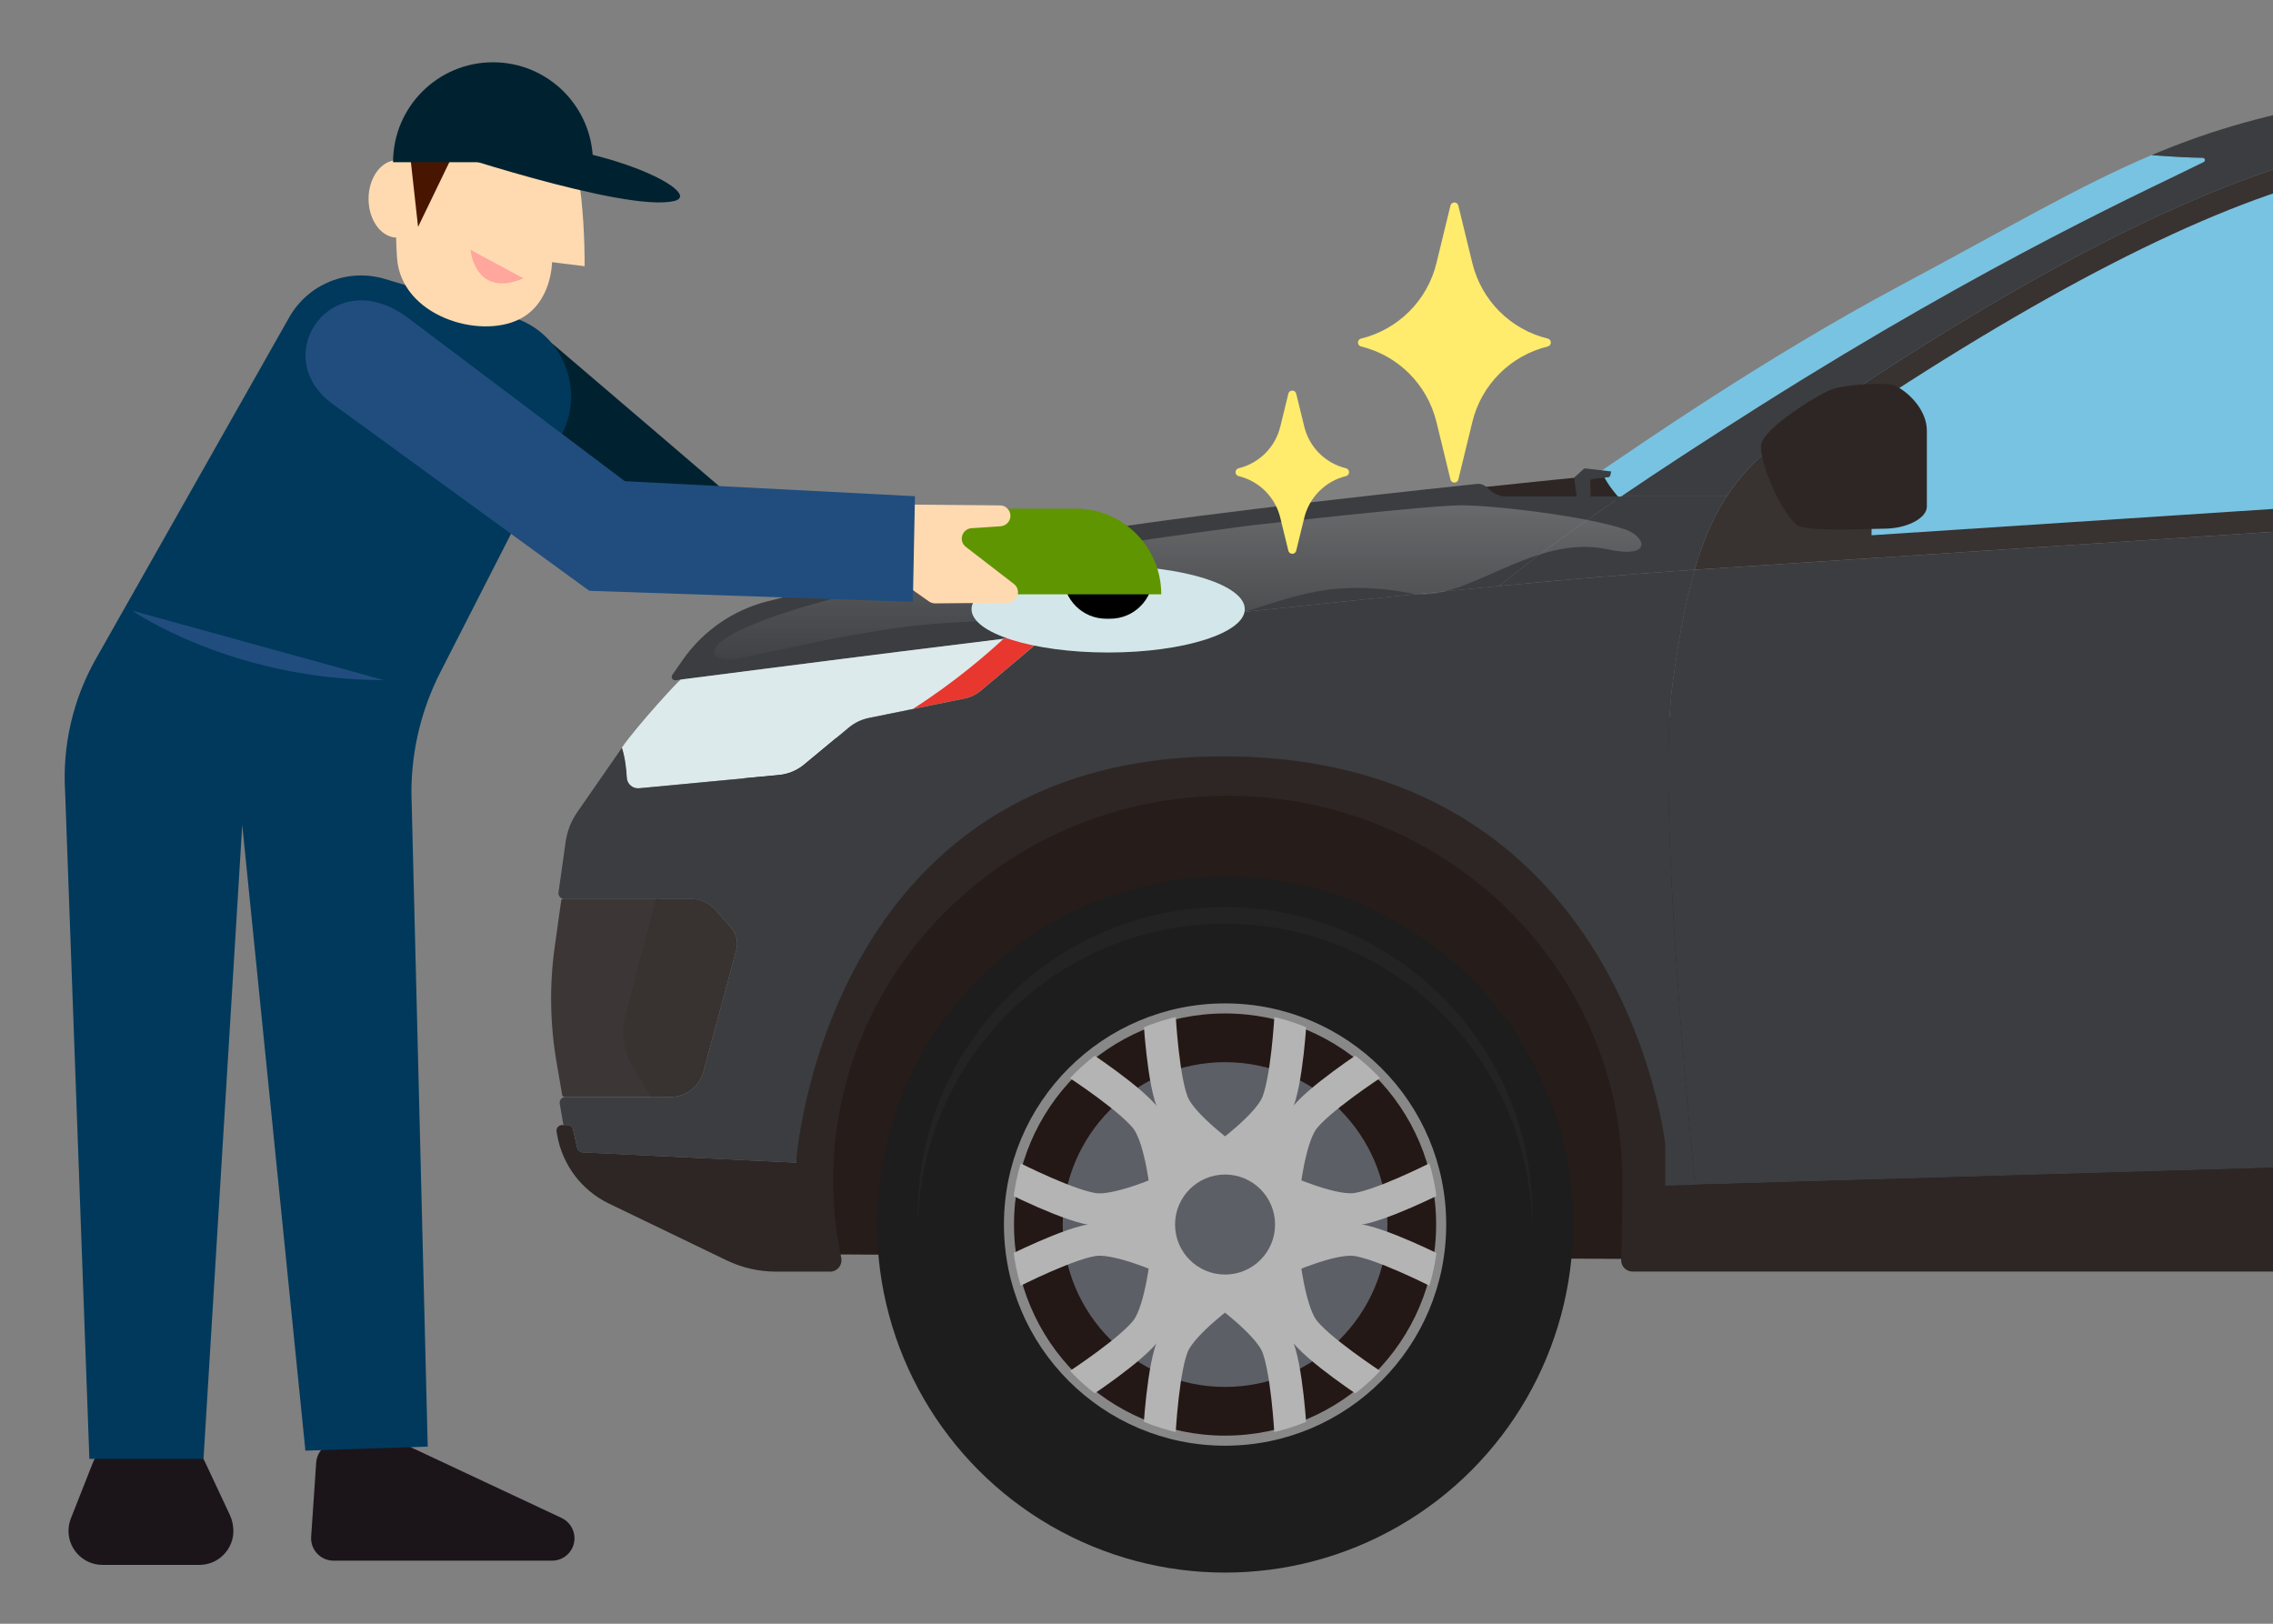 <?xml version="1.0" encoding="utf-8"?>
<!-- Generator: Adobe Illustrator 24.0.1, SVG Export Plug-In . SVG Version: 6.00 Build 0)  -->
<svg version="1.1" id="レイヤー_1" xmlns="http://www.w3.org/2000/svg" xmlns:xlink="http://www.w3.org/1999/xlink" x="0px"
	 y="0px" viewBox="0 0 280 200" style="enable-background:new 0 0 280 200;" xml:space="preserve">
<rect x="0" y="0" width="280" height="200" fill="#808080" stroke="none"/>
<style type="text/css">
	.st0{clip-path:url(#SVGID_2_);}
	.st1{fill:#717071;}
	.st2{fill:#261C19;}
	.st3{fill:#3C3736;}
	.st4{fill:#78C3E1;}
	.st5{fill:#2E2624;}
	.st6{fill:#3B3D40;}
	.st7{fill:#383231;}
	.st8{fill:#E7372F;}
	.st9{fill:#DDEAEC;}
	.st10{fill:#666666;}
	.st11{fill:none;}
	.st12{fill:#1D1D1D;}
	.st13{fill:#888888;}
	.st14{fill:#231815;}
	.st15{fill:#5D5F66;}
	.st16{fill:#B4B4B4;}
	.st17{clip-path:url(#SVGID_4_);}
	.st18{fill:none;stroke:#B4B4B4;stroke-width:4;stroke-miterlimit:10;}
	.st19{opacity:0.03;fill:#FFFFFF;enable-background:new    ;}
	.st20{clip-path:url(#SVGID_6_);}
	.st21{opacity:0.4;}
	.st22{fill:#040000;}
	.st23{fill:#1B151A;}
	.st24{fill:#002230;}
	.st25{opacity:0.25;fill:url(#SVGID_7_);enable-background:new    ;}
	.st26{fill:#D3E7EA;}
	.st27{fill:#5F9500;}
	.st28{fill:#FFDAB0;}
	.st29{fill:#00395B;}
	.st30{fill:#204D7E;}
	.st31{fill:#481600;}
	.st32{fill:#FFA69D;}
	.st33{fill:#FFEB6C;stroke:#FFEB6C;stroke-linecap:round;stroke-linejoin:round;stroke-miterlimit:10;}
</style>
<g>
	<g>
		<g>
			<g>
				<defs>
					<rect id="SVGID_1_" x="0" width="280" height="200"/>
				</defs>
				<clipPath id="SVGID_2_">
					<use xlink:href="#SVGID_1_"  style="overflow:visible;"/>
				</clipPath>
				<g class="st0">
					<g>
						<g>
							<g>
								<g>
									<path class="st1" d="M535.09,142.68h-19.7v-8.51h23.34c1.11,0,1.78,1.22,1.18,2.16l-3.65,5.71
										C536.01,142.44,535.56,142.68,535.09,142.68z"/>
									<polygon class="st2" points="99.73,154.49 201.31,155.07 479.02,155.07 521.11,138.08 504.28,80.78 91.03,91.22 									
										"/>
									<path class="st2" d="M358.86,159.26l-46.12-2.89v-10.21h47.59v11.7C360.34,158.66,359.67,159.3,358.86,159.26z"/>
									<path class="st2" d="M396.66,160h-22.73c-3.66,0-6.63-2.97-6.63-6.63v-4.4h35.98v4.4C403.29,157.03,400.32,160,396.66,160z
										"/>
									<path class="st3" d="M77.54,125l3.74-14.3H69.41c-0.14,0-0.26,0.1-0.28,0.24c-0.26,1.88-0.54,3.83-0.79,5.63
										c-0.67,4.74-0.59,9.56,0.22,14.28l0.69,4.01c0.02,0.13,0.14,0.23,0.28,0.23h11.19l-2.19-3.53
										C77.31,129.61,76.96,127.23,77.54,125z"/>
									<path class="st4" d="M271.34,19.43c-1.37-0.01-3.74-0.13-6.3-0.33c-8.94,3.79-17.53,8.91-30.84,16.01
										c-17.03,9.08-32.73,20.06-37.02,22.93c0,0-0.71,1.55,1.45,3.87c5.08-3.46,11.86-7.92,18.15-11.9
										c28.86-18.22,48.75-27.05,54.68-30.05C271.73,19.83,271.64,19.43,271.34,19.43z"/>
									<path class="st5" d="M194.69,58.77c-2.13,0.21-6.52,0.66-12.13,1.25l1.14,0.96c0.5,0.42,1.14,0.65,1.8,0.65h14.23
										c-1.56-1.68-2.17-2.9-2.38-3.45c-0.06-0.16-0.26-0.22-0.41-0.13C196.25,58.45,195.48,58.69,194.69,58.77z"/>
									<path class="st4" d="M521.88,36.66c-3.91-3.74-12.59-11.5-14.65-13.34c-0.26-0.23-0.31-0.61-0.12-0.9l-3.29,5.54
										c4.61,4.91,8.86,9.83,10.71,12.18c3.48,4.45,7.55,9.87,7.55,9.87h11.45C532.46,48.67,525.96,40.55,521.88,36.66z"/>
									<path class="st6" d="M198.48,58.07l-3.18-0.37c-0.08-0.01-0.16,0.02-0.22,0.07l-1.05,0.95c-0.07,0.06-0.1,0.15-0.09,0.24
										l0.31,2.47c0.02,0.16,0.17,0.27,0.33,0.24l1.14-0.2c0.14-0.02,0.24-0.15,0.23-0.29l-0.06-1.88c0-0.15,0.1-0.27,0.25-0.29
										l1.98-0.23c0.12-0.01,0.21-0.1,0.24-0.21L198.48,58.07z"/>
									<path class="st6" d="M183.7,60.49l-0.69-0.57c-0.29-0.24-0.66-0.36-1.04-0.32c-15.43,1.64-39.53,4.34-51.47,6.48
										c-12.39,2.22-27.42,5.84-35.9,7.97c-4.28,1.07-8.02,3.66-10.53,7.28c-0.4,0.57-0.82,1.18-1.25,1.8
										c-0.21,0.3,0.04,0.71,0.4,0.66c24.53-3.16,49.26-6.27,60.11-7.39c15.09-1.56,28.68-3.02,41.37-4.22
										c4.17-3.41,9.18-7.06,15.01-11.03h-14.23C184.84,61.14,184.2,60.91,183.7,60.49z"/>
									<path class="st7" d="M339.12,13.96c-11.87,0-24.25-0.77-49.78,4.39c-25.54,5.16-59.84,28.89-68.87,35.08
										c-6.05,4.15-9.43,8.88-11.71,16.74l120.3-7.89c3.89-17.52,9.49-42.43,10.81-48.32L339.12,13.96z"/>
									<path class="st6" d="M325.45,78.71c0.57-2.69,1.93-8.87,3.6-16.42l-120.3,7.89c-1.12,3.87-1.97,8.51-2.74,14.21
										c-1.62,12.06,1.03,43.59,2.78,61.54l116.15-3.42C324.51,119.23,324.11,85.06,325.45,78.71z"/>
									<path class="st7" d="M417.6,13.96h-8.14l1.32,1.98c1.76,0.06,5.11,0.18,9.23,0.33l-1.27-1.74
										C418.47,14.17,418.05,13.96,417.6,13.96z"/>
									<path class="st6" d="M426.41,39.39c1.51,2.27,1.57,5.2,0.16,7.53l-2.65,4.36c-1.9,3.12-5.2,5.13-8.85,5.36l-86.02,5.64
										c-1.68,7.55-3.04,13.73-3.6,16.42c-1.34,6.35-0.94,40.52-0.5,63.8l73.11-2.15c0,0,3.72-35.01,34-46.23l11.22-35.31
										c1.49-4.68,0.65-9.8-2.25-13.77L420,16.27c-4.12-0.15-7.46-0.27-9.23-0.33L426.41,39.39z"/>
									<path class="st6" d="M208.76,70.17c1.04-3.58,2.3-6.51,3.94-9.03h-12.98c-5.83,3.97-10.84,7.62-15.01,11.03
										C193.06,71.38,201.03,70.69,208.76,70.17z"/>
									<path class="st6" d="M493.25,17.55c-3.35-3.06-6.15-5.48-7.72-6.82c-7.85-0.68-15.77-1.28-21.88-1.54
										c-18.38-0.77-94.02-3.1-143.36,0c-29,1.82-42.49,4.51-55.25,9.92c2.57,0.2,4.93,0.32,6.3,0.33c0.29,0,0.39,0.4,0.12,0.53
										c-5.93,2.99-25.82,11.82-54.68,30.05c-6.3,3.98-11.99,7.67-17.06,11.12h12.98c1.96-3.01,4.47-5.45,7.76-7.71
										c9.03-6.19,43.34-29.92,68.87-35.08c25.54-5.16,37.92-4.39,49.78-4.39h77h1.48c15.48,0.26,45.27,1.81,58.04,2.39
										C480.02,16.54,486.55,17.01,493.25,17.55z"/>
									<path class="st5" d="M452.47,90.71c-7.88,0-14.62,1.28-20.4,3.42c-30.28,11.23-34,46.23-34,46.23l-73.11,2.15l-116.15,3.42
										l-3.68,0.11v-5.16c0,0-5.16-47.72-54.43-47.72S98.06,143.2,98.06,143.2l-26.3-1.26c-0.31-0.02-0.58-0.24-0.65-0.54
										l-0.53-2.29c-0.07-0.32-0.36-0.54-0.68-0.54h-0.65c-0.43,0-0.76,0.39-0.69,0.82l0.07,0.39c0.64,3.69,3.01,6.84,6.39,8.47
										l14.49,6.99c1.9,0.92,3.98,1.39,6.09,1.39h6.66c0.89,0,1.55-0.82,1.37-1.69c-0.65-3.09-0.99-6.28-0.99-9.56
										c0-26.15,21.76-47.36,48.6-47.36s48.6,21.2,48.6,47.36c0,4.04-0.05,7.25-0.14,9.79c-0.03,0.79,0.61,1.45,1.4,1.45h8.81
										h115.36h77.07l0,0c1-0.07,1.76-0.91,1.72-1.91c-0.11-3.02-0.13-6.69-0.13-11.31c0-18.12,10.45-33.86,25.79-41.82
										c6.8-3.53,14.57-5.53,22.81-5.53c26.84,0,48.6,21.2,48.6,47.36c0,1.46-0.01,2.8-0.02,4.05c-0.01,0.98,0.97,1.67,1.89,1.33
										l4.19-1.55v-7.89C507.18,139.33,501.61,90.71,452.47,90.71z"/>
									<path class="st5" d="M507.18,139.33v7.89l13.57-5.01c1.26-1.65,4.33-6,7.52-12.97c0.67-1.47,1.31-2.87,1.91-4.19l-25.2,4.8
										C506.73,135.43,507.18,139.33,507.18,139.33z"/>
									<path class="st6" d="M543.94,112.7v-3.27c-4.22,0.12-5.33,1.06-6.87,2.5c-0.42,0.39-0.89,1.05-1.43,1.93
										c1.31,0,2.44,0,2.97,0C540.36,113.86,543.94,112.7,543.94,112.7z"/>
									<path class="st5" d="M543.94,112.7L543.94,112.7c0,0-3.58,1.16-5.32,1.16c-0.53,0-1.66,0-2.97,0
										c-1.77,2.93-4.18,8.4-7.38,15.38c-3.19,6.97-6.26,11.32-7.52,12.97l11.28-4.16c1.74-0.64,3.34-1.59,4.74-2.8l4.29-3.71
										c0.48-0.42,0.81-0.99,0.92-1.62l2.91-16.07C545,113.24,544.54,112.7,543.94,112.7z"/>
									<path class="st7" d="M433.71,14.44c-6.05-0.23-11.67-0.41-16.11-0.49c0.45,0,0.87,0.21,1.13,0.57l1.27,1.74
										c4.75,0.17,10.52,0.39,16.11,0.6L433.71,14.44z"/>
									<path class="st7" d="M487.57,19.9c-0.5-0.51-1.16-0.81-1.87-0.84c-4.54-0.22-22.13-1.05-32.18-1.5
										c-4.03-0.18-10.57-0.44-17.4-0.69l30.41,30.65c1.58,1.59,3.73,2.49,5.97,2.49h41.52c-2.18-2.71-5.43-6.78-8.13-10.25
										C502,34.75,490.64,23.04,487.57,19.9z"/>
									<path class="st4" d="M472.5,47.2c-1.48,0-2.93-0.6-3.98-1.66l-25.4-25.6c4.46,0.17,7.9,0.32,10.28,0.42
										c10.26,0.46,28.6,1.33,32.17,1.5c6.78,6.95,15.11,15.76,18.1,19.61c1.43,1.84,3.01,3.84,4.51,5.73H472.5z"/>
									<path class="st7" d="M514.53,40.14c-2.81-3.6-11.22-13.16-17.99-19.54c-1.14-1.07-2.24-2.09-3.29-3.05
										c-6.7-0.53-13.23-1.01-17.61-1.2c-9.11-0.41-26.87-1.32-41.93-1.9l2.41,2.43c6.83,0.26,13.37,0.52,17.4,0.69
										c10.05,0.45,27.64,1.28,32.18,1.5c0.71,0.03,1.37,0.33,1.87,0.84c3.07,3.14,14.43,14.85,18.32,19.85
										c2.7,3.47,5.95,7.54,8.13,10.25h8.05C522.07,50.01,518.01,44.59,514.53,40.14z"/>
									<path class="st7" d="M426.41,39.39l-16.95-25.43h-69.59c-1.32,5.89-6.92,30.8-10.81,48.32l86.02-5.64
										c3.65-0.24,6.95-2.24,8.85-5.36l2.65-4.36C427.99,44.59,427.92,41.66,426.41,39.39z"/>
									<path class="st4" d="M424.08,40.95l-16.12-24.19h-63.35l-4.43,41.98l74.71-4.9c2.73-0.18,5.21-1.68,6.64-4.02l2.65-4.36
										C425.02,44.07,424.98,42.3,424.08,40.95z"/>
									<path class="st6" d="M419.35,32.14"/>
									<path class="st8" d="M509.35,62.21c-0.23,0-0.36,0.25-0.24,0.43c1.26,1.88,6.37,9.21,10.16,10.98
										c1.1,0.51,3.48,1.4,6.6,2.43l-11.39-13.81L509.35,62.21z"/>
									<path class="st9" d="M529.83,62.34l-15.35-0.1l11.39,13.81c1.62,0.54,3.45,1.12,5.39,1.72c-0.88-1.98-1.42-4.17-1.42-6.67
										C529.83,66.18,529.83,63.61,529.83,62.34z"/>
									<path class="st8" d="M538.11,79.79c0.7,0.19,1.4,0.39,2.1,0.58c0,0,0.25-0.65,0.25-2.1s0-14.7,0-14.7
										c0-0.64-0.52-1.16-1.16-1.16l-3.65-0.02c0,1.28,0,3.86,0,8.73C535.64,74.48,536.63,77.31,538.11,79.79z"/>
									<path class="st9" d="M535.64,71.1c0-4.87,0-7.45,0-8.73l-2.9-0.02c0,1.28,0,3.85,0,8.75c0,2.94,0.75,5.46,1.92,7.69
										c1.13,0.33,2.29,0.66,3.46,0.99C536.63,77.31,535.64,74.48,535.64,71.1z"/>
									<path class="st10" d="M532.74,62.36l-2.9-0.02c0,1.27,0,3.85,0,8.77c0,2.5,0.54,4.69,1.42,6.67
										c1.1,0.34,2.23,0.68,3.4,1.02c-1.17-2.24-1.92-4.75-1.92-7.69C532.74,66.21,532.74,63.63,532.74,62.36z"/>
									<path class="st6" d="M515.32,87.84l3.95-14.22c-3.79-1.77-8.89-9.1-10.16-10.98c-0.13-0.19,0.01-0.44,0.24-0.43l29.94,0.19
										c0,0-0.19-2.9-0.58-4.45c-0.33-1.32-2.92-6.04-3.67-7.38c-0.12-0.22-0.36-0.36-0.61-0.36h-0.75c0,0-0.06-0.07-0.15-0.19
										h-11.46H472.5c-2.24,0-4.39-0.89-5.97-2.49l-30.41-30.65c-5.59-0.21-11.37-0.43-16.11-0.6l21.03,28.77
										c2.9,3.97,3.74,9.08,2.25,13.77l-11.22,35.31c5.78-2.14,12.53-3.42,20.4-3.42c14.57,0,25.3,4.28,33.2,10.29l25.12-8.39
										C513,91.87,514.7,90.08,515.32,87.84z"/>
									<path class="st6" d="M540.2,80.36c-9.33-2.52-18.43-5.57-20.94-6.74l-3.95,14.22c-0.62,2.25-2.32,4.03-4.53,4.77
										L485.66,101c11.2,8.53,16.69,20.55,19.3,28.85l25.2-4.8c3.14-6.88,5.38-11.7,6.89-13.12c1.53-1.44,2.65-2.38,6.87-2.5
										v-1.17V88.13c0-1.02-0.28-2.01-0.8-2.88L540.2,80.36z"/>
									<path class="st11" d="M99.03,94.18c-0.87,0.72-1.93,1.16-3.05,1.27l-9.31,0.88c0.12,0.2,0.26,0.38,0.42,0.53
										c1.56,1.34,13.13,0.45,19.74-8.38c-0.84,0.2-1.62,0.58-2.29,1.13L99.03,94.18z"/>
									<path class="st9" d="M123.62,78.68c-3.95,0.48-8.23,1.01-12.7,1.57c-2.22,0.28-4.49,0.56-6.8,0.86
										c-3.24,0.41-6.54,0.83-9.88,1.26c-3.43,0.44-6.9,0.88-10.37,1.33c-0.19,0.02-5.4,5.7-7.27,8.39
										c0.41,1.29,0.55,2.66,0.6,3.66c0.04,0.8,0.73,1.41,1.53,1.33l7.95-0.75l5.37-0.51l3.94-0.37c1.12-0.11,2.18-0.55,3.05-1.27
										l5.52-4.58c0.66-0.55,1.45-0.93,2.29-1.13c0.06-0.01,0.12-0.04,0.18-0.05l5.42-1.1l6.47-1.31
										c0.69-0.14,1.33-0.45,1.87-0.91l8.44-7.11C127.45,78.21,125.57,78.44,123.62,78.68z"/>
									<path class="st8" d="M123.62,78.68c-1.75,1.63-5.85,5.25-11.18,8.65l6.47-1.31c0.69-0.14,1.33-0.45,1.87-0.91l8.44-7.11
										C127.45,78.21,125.57,78.44,123.62,78.68z"/>
									<path class="st7" d="M90.78,115.84c-0.07-0.54-0.29-1.06-0.66-1.48l-1.9-2.2c-0.8-0.92-1.96-1.45-3.18-1.45h-4.25
										l-1.34,5.14L77.32,124l-0.27,1.02c-0.58,2.23-0.23,4.6,0.99,6.56l2.19,3.53h2.36c1.9,0,3.56-1.27,4.06-3.11l2.16-8
										l1.91-7.08C90.81,116.55,90.83,116.19,90.78,115.84z"/>
									<path class="st6" d="M208.8,145.93c-1.75-17.95-4.4-49.48-2.78-61.54c0.77-5.71,1.62-10.34,2.74-14.21
										c-19.5,1.31-40.42,3.64-65.42,6.22c-3.45,0.36-8.31,0.91-14.11,1.61l-8.44,7.11c-0.54,0.45-1.18,0.77-1.87,0.91
										l-11.88,2.41c-0.91,0.18-1.75,0.59-2.46,1.18l-5.52,4.58c-0.87,0.72-1.93,1.16-3.05,1.27L78.74,97.1
										c-0.8,0.08-1.49-0.52-1.53-1.32c-0.05-1-0.19-2.37-0.6-3.67c-2.26,3.25-4.3,6.2-5.51,7.94c-0.75,1.08-1.23,2.32-1.42,3.62
										c-0.21,1.53-0.53,3.79-0.88,6.25c-0.06,0.42,0.27,0.8,0.69,0.8h15.56c1.22,0,2.38,0.53,3.18,1.45l1.9,2.2
										c0.6,0.7,0.83,1.65,0.59,2.55l-4.07,15.09c-0.5,1.83-2.16,3.11-4.06,3.11H69.64c-0.43,0-0.76,0.39-0.69,0.82l0.46,2.64h0.5
										c0.33,0,0.61,0.23,0.68,0.54l0.53,2.29c0.07,0.31,0.34,0.53,0.65,0.54l26.3,1.26c0,0,3.35-50.04,52.62-50.04
										s54.43,47.72,54.43,47.72v5.16L208.8,145.93z"/>
									<path class="st5" d="M502.77,26.85c0.35,0.37,0.7,0.74,1.05,1.11l3.29-5.54l2.32-3.65c0.04-0.06,0.11-0.11,0.18-0.12
										l-3.41,0.6L502.77,26.85z"/>
									<path class="st7" d="M515.92,13.73c-3.57-0.39-16.89-1.82-30.4-3c2.07,1.76,6.25,5.38,11.01,9.87
										c2,1.88,4.14,4.05,6.24,6.25l3.44-7.6l3.41-0.6l5.32-1.06c0.23-0.05,0.42-0.2,0.51-0.42l1.04-2.47
										C516.67,14.26,516.39,13.78,515.92,13.73z"/>
									<g>
										<g>
											<circle class="st12" cx="150.91" cy="150.83" r="42.87"/>
											<circle class="st13" cx="150.91" cy="150.83" r="27.24"/>
											<circle class="st14" cx="150.91" cy="150.83" r="26"/>
											<circle class="st15" cx="150.91" cy="150.83" r="20"/>
											<polygon class="st16" points="135.28,151.62 142.91,147.94 143.84,137.52 150.46,142.23 158.77,138.09 158.35,147.94 
												167.63,151.11 159.35,155.28 159.22,164.24 151.13,160.46 143.62,164.36 143.91,156.29 											"/>
											<g>
												<defs>
													<circle id="SVGID_3_" cx="150.91" cy="150.83" r="26.27"/>
												</defs>
												<clipPath id="SVGID_4_">
													<use xlink:href="#SVGID_3_"  style="overflow:visible;"/>
												</clipPath>
												<g class="st17">
													<path class="st18" d="M142.82,125c0,0,0.45,8.53,1.8,11.23c1.35,2.69,6.29,6.26,6.29,6.26s4.94-3.56,6.29-6.26
														c1.35-2.69,1.8-11.23,1.8-11.23"/>
													<path class="st18" d="M124.5,144.92c0,0,7.61,3.88,10.62,4.06c3.01,0.18,8.56-2.32,8.56-2.32s-0.61-6.06-2.27-8.57
														c-1.66-2.51-8.83-7.17-8.83-7.17"/>
													<path class="st18" d="M132.58,170.74c0,0,7.17-4.66,8.83-7.17c1.66-2.51,2.27-8.57,2.27-8.57s-5.55-2.5-8.56-2.32
														c-3.01,0.18-10.62,4.06-10.62,4.06"/>
													<path class="st18" d="M158.99,176.65c0,0-0.45-8.53-1.8-11.23c-1.35-2.69-6.29-6.26-6.29-6.26s-4.94,3.56-6.29,6.26
														c-1.35,2.69-1.8,11.23-1.8,11.23"/>
													<path class="st18" d="M177.31,156.74c0,0-7.61-3.88-10.62-4.06c-3.01-0.18-8.56,2.32-8.56,2.32s0.61,6.06,2.27,8.57
														c1.66,2.51,8.83,7.17,8.83,7.17"/>
													<path class="st18" d="M169.23,130.91c0,0-7.17,4.66-8.83,7.17c-1.66,2.51-2.27,8.57-2.27,8.57s5.55,2.5,8.56,2.32
														c3.01-0.18,10.62-4.06,10.62-4.06"/>
												</g>
											</g>
											<circle class="st15" cx="150.91" cy="150.83" r="6.16"/>
											<path class="st19" d="M150.91,113.77c20.56,0,37.28,16.4,37.82,36.83c0.01-0.34,0.03-0.68,0.03-1.02
												c0-20.9-16.94-37.85-37.85-37.85c-20.9,0-37.85,16.94-37.85,37.85c0,0.34,0.02,0.68,0.03,1.02
												C113.62,130.16,130.35,113.77,150.91,113.77z"/>
										</g>
									</g>
									<g>
										<g>
											<circle class="st12" cx="452.62" cy="150.83" r="42.87"/>
											<circle class="st13" cx="452.62" cy="150.83" r="27.24"/>
											<circle class="st14" cx="452.62" cy="150.83" r="26"/>
											<circle class="st15" cx="452.62" cy="150.83" r="20"/>
											<polygon class="st16" points="437,151.62 445.62,147.94 446.56,137.52 452.17,142.23 460.48,139.09 460.07,147.94 
												468.34,152.11 460.07,156.28 460.93,164.24 452.85,160.46 446.34,165.36 445.62,156.29 											"/>
											<g>
												<defs>
													<circle id="SVGID_5_" cx="452.62" cy="150.83" r="26.27"/>
												</defs>
												<clipPath id="SVGID_6_">
													<use xlink:href="#SVGID_5_"  style="overflow:visible;"/>
												</clipPath>
												<g class="st20">
													<path class="st18" d="M444.54,125c0,0,0.45,8.53,1.8,11.23c1.35,2.69,6.29,6.26,6.29,6.26s4.94-3.56,6.29-6.26
														c1.35-2.69,1.8-11.23,1.8-11.23"/>
													<path class="st18" d="M426.22,144.92c0,0,7.61,3.88,10.62,4.06c3.01,0.18,8.56-2.32,8.56-2.32s-0.61-6.06-2.27-8.57
														c-1.66-2.51-8.83-7.17-8.83-7.17"/>
													<path class="st18" d="M434.3,170.74c0,0,7.17-4.66,8.83-7.17c1.66-2.51,2.27-8.57,2.27-8.57s-5.55-2.5-8.56-2.32
														c-3.01,0.18-10.62,4.06-10.62,4.06"/>
													<path class="st18" d="M460.71,176.65c0,0-0.45-8.53-1.8-11.23c-1.35-2.69-6.29-6.26-6.29-6.26s-4.94,3.56-6.29,6.26
														c-1.35,2.69-1.8,11.23-1.8,11.23"/>
													<path class="st18" d="M479.03,156.74c0,0-7.61-3.88-10.62-4.06c-3.01-0.18-8.56,2.32-8.56,2.32s0.61,6.06,2.27,8.57
														c1.66,2.51,8.83,7.17,8.83,7.17"/>
													<path class="st18" d="M470.95,130.91c0,0-7.17,4.66-8.83,7.17c-1.66,2.51-2.27,8.57-2.27,8.57s5.55,2.5,8.56,2.32
														c3.01-0.18,10.62-4.06,10.62-4.06"/>
												</g>
											</g>
											<circle class="st15" cx="452.62" cy="150.83" r="6.16"/>
											<path class="st19" d="M452.62,113.77c20.56,0,37.28,16.4,37.82,36.83c0.01-0.34,0.03-0.68,0.03-1.02
												c0-20.9-16.94-37.85-37.85-37.85c-20.9,0-37.85,16.94-37.85,37.85c0,0.34,0.02,0.68,0.03,1.02
												C415.34,130.16,432.06,113.77,452.62,113.77z"/>
										</g>
									</g>
									<g>
										<g>
											<g>
												
													<ellipse transform="matrix(0.999 -0.053 0.053 0.999 -3.57 15.994)" class="st6" cx="301.49" cy="75.68" rx="6.32" ry="4.39"/>
											</g>
											<g class="st21">
												
													<ellipse transform="matrix(0.999 -0.053 0.053 0.999 -3.57 15.994)" class="st22" cx="301.49" cy="75.68" rx="6.32" ry="4.39"/>
											</g>
										</g>
										<path class="st6" d="M316.45,76.64L290.69,78c-0.53,0.03-0.99-0.38-1.02-0.92l-0.07-1.29c-0.03-0.53,0.38-0.99,0.92-1.02
											l25.76-1.36c0.53-0.03,0.99,0.38,1.02,0.92l0.07,1.29C317.39,76.16,316.98,76.62,316.45,76.64z"/>
									</g>
									<g>
										<g>
											<g>
												
													<ellipse transform="matrix(0.999 -0.053 0.053 0.999 -3.139 21.526)" class="st6" cx="406.6" cy="70.29" rx="6.32" ry="4.39"/>
											</g>
											<g class="st21">
												
													<ellipse transform="matrix(0.999 -0.053 0.053 0.999 -3.139 21.526)" class="st22" cx="406.6" cy="70.29" rx="6.32" ry="4.39"/>
											</g>
										</g>
										<path class="st6" d="M421.57,71.24l-25.76,1.36c-0.53,0.03-0.99-0.38-1.02-0.92l-0.07-1.29
											c-0.03-0.53,0.38-0.99,0.92-1.02l25.76-1.36c0.53-0.03,0.99,0.38,1.02,0.92l0.07,1.29
											C422.51,70.75,422.1,71.21,421.57,71.24z"/>
									</g>
									<path class="st4" d="M330.67,16.72c-9.26,0-20.81,0.34-40.78,4.37c-14.74,2.98-34.69,12.71-59.37,28.94v15.9l88.33-5.79
										c1.29-5.21,2.85-11.34,4.53-17.55c2.39-8.85,7.11-21.87,8.58-25.87C331.54,16.72,331.11,16.72,330.67,16.72z"/>
									<path class="st7" d="M222.49,55.44l-0.44,0.3c-4.48,3.07-7.28,6.44-9.28,11.36l17.76-1.16v-15.9
										C227.9,51.76,225.22,53.57,222.49,55.44z"/>
									<g>
										<path class="st7" d="M220.82,58.15c0,0-3,2.42-3.97,3.48c-0.75,0.83-1.63,2.96-1.97,3.86c-0.07,0.19,0.08,0.39,0.28,0.38
											l6.36-0.44c0.08-0.01,0.16-0.05,0.21-0.12l2.28-3.29L220.82,58.15z"/>
										<path class="st5" d="M216.97,54.67c0.48-2.03,6.85-6,8.59-6.67c1.74-0.68,7-0.95,7.93-0.48c1.93,0.97,3.87,3.19,3.87,5.51
											c0,1.74,0,8.03,0,9.38s-2.32,2.71-5.32,2.71c-1.84,0-8.54,0.35-10.35-0.29C219.88,64.19,216.49,56.7,216.97,54.67z"/>
									</g>
									<path class="st11" d="M269.73,17.44c5.16-1.81,11.61-4.39,31.99-6.45s46.43-3.07,65.52-3.33s52.62,0.52,68.87,0.77
										c16.25,0.26,42.82,2.06,49.78,2.58c6.96,0.52,28.89,3.35,28.89,3.35"/>
									<path class="st11" d="M93.96,74.42c5.16-1.29,25.8-6.45,37.92-8.51c12.12-2.06,49.53-6.19,49.53-6.19"/>
								</g>
							</g>
						</g>
					</g>
				</g>
			</g>
		</g>
	</g>
	<g>
		<g>
			<path class="st23" d="M15.3,177.59h6.13c1.62,0,3.1,0.94,3.79,2.41l3.1,6.61c0.15,0.32,0.26,0.66,0.33,1.01l0.03,0.18
				c0.48,2.57-1.5,4.95-4.11,4.95H12.62c-2.47,0-4.41-2.14-4.16-4.6l0,0c0.04-0.38,0.13-0.76,0.27-1.12l2.68-6.79
				C12.04,178.64,13.58,177.59,15.3,177.59z"/>
			<path class="st23" d="M41.7,177.59h6.86c0.41,0,0.81,0.09,1.17,0.26l19.45,9.12c0.97,0.46,1.59,1.43,1.59,2.5l0,0
				c0,1.53-1.24,2.76-2.76,2.76H41.09c-1.6,0-2.87-1.35-2.76-2.95l0.62-9.12C39.04,178.72,40.25,177.59,41.7,177.59z"/>
			<path class="st24" d="M112.58,72.77l-35.81-3.65c0,0-13.48-14.84-18.22-19.12s1.61-14.39,10.01-7.24s20.37,17.42,20.37,17.42
				l29.82,4.11L112.58,72.77z"/>
			<g>
				
					<linearGradient id="SVGID_7_" gradientUnits="userSpaceOnUse" x1="145.096" y1="628.24" x2="145.096" y2="647.24" gradientTransform="matrix(1 0 0 1 0 -566)">
					<stop  offset="0" style="stop-color:#FFFFFF;stop-opacity:0.915"/>
					<stop  offset="1" style="stop-color:#FFFFFF;stop-opacity:0.1"/>
				</linearGradient>
				<path class="st25" d="M153.99,64.73c0,0,21.93-2.49,26-2.49c4.07,0,15.23,1.31,20.12,2.94c2.71,0.9,3.49,3.7-2.03,2.49
					c-9.27-2.03-17.52,6.71-24.19,5.43c-12.89-2.49-17.41,2.51-26.91,3.62c-9.72,1.13-17.79-0.97-31.69,0.1
					c-10.43,0.8-23.47,4.42-25.51,4.42C85.03,81.24,84.86,73.69,153.99,64.73z"/>
				<ellipse class="st26" cx="136.51" cy="75.03" rx="16.83" ry="5.34"/>
				<path d="M136.76,76.21h-0.5c-2.91,0-5.27-2.36-5.27-5.27l0,0c0-2.91,2.36-5.27,5.27-5.27h0.5c2.91,0,5.27,2.36,5.27,5.27l0,0
					C142.04,73.85,139.68,76.21,136.76,76.21z"/>
				<path class="st27" d="M119.67,62.65h12.83c5.83,0,10.55,4.72,10.55,10.55l0,0H118.7c-2.65,0-4.79-2.15-4.79-4.79l0,0
					C113.91,65.23,116.49,62.65,119.67,62.65z"/>
			</g>
			<path class="st28" d="M112.18,62.15l11.01,0.1c1.07,0.01,1.67,1.25,0.99,2.09l0,0c-0.23,0.28-0.56,0.46-0.92,0.48l-3.58,0.24
				c-1.18,0.08-1.64,1.58-0.7,2.3l5.92,4.57c0.97,0.75,0.45,2.3-0.77,2.31l-8.93,0.08c-0.27,0-0.53-0.08-0.75-0.23l-8.26-5.81
				c-0.72-0.51-0.73-1.58-0.01-2.1l5.24-3.78C111.64,62.23,111.9,62.15,112.18,62.15z"/>
			<path class="st29" d="M8.02,97.49l2.99,82.2h14.06l4.77-78.1l7.78,77.09l15.07-0.5l-2.01-80.57c0-5.14,1.22-10.22,3.56-14.8
				l14.99-29.36c2.89-5.66-0.05-12.57-6.15-14.39l-15.67-4.7c-4.56-1.37-9.45,0.6-11.79,4.74L11.79,81.19
				C8.99,86.15,7.68,91.81,8.02,97.49z"/>
			<path class="st30" d="M112.45,74.13l-39.86-1.36L40.76,49.6c-7.71-5.91,0.16-17.26,9.38-10.54l26.83,20.21l35.74,1.85
				L112.45,74.13z"/>
			<ellipse class="st28" cx="48.92" cy="24.5" rx="3.52" ry="4.77"/>
			<path class="st28" d="M67,13.2c4.47,1.19,5.02,14.06,5.02,19.59C68,32.29,68,32.29,68,32.29s0,5.02-4.02,7.03
				c-5.02,2.51-14.56-0.45-15.07-7.53c-0.5-7.03,0.41-14.13,5.02-18.08C57.46,10.68,59.47,11.19,67,13.2z"/>
			<g>
				<path class="st24" d="M52.73,18c0,0,24.32,8.26,30.35,6.75C87.49,23.64,70.09,15.26,52.73,18z"/>
				<polygon class="st31" points="50.49,18.84 51.5,27.95 56.06,18.51 				"/>
				<path class="st24" d="M48.42,19.98c0-6.8,5.51-12.31,12.31-12.31s12.31,5.51,12.31,12.31"/>
			</g>
			
				<ellipse transform="matrix(0.403 -0.915 0.915 0.403 15.454 73.709)" class="st11" cx="64.24" cy="25.01" rx="2.26" ry="0.75"/>
			<path class="st32" d="M64.49,34.29l-6.53-3.52C57.96,30.77,58.47,36.8,64.49,34.29z"/>
		</g>
		<path class="st30" d="M16.27,75.21c0,0,12.3,8.56,31.02,8.56"/>
		<g>
			<line class="st11" x1="137.85" y1="45.49" x2="137.85" y2="26.5"/>
			<line class="st11" x1="149.98" y1="47.82" x2="156.47" y2="29.97"/>
			<line class="st11" x1="159.28" y1="53.3" x2="174.3" y2="41.68"/>
		</g>
		<path class="st33" d="M190.54,42.19L190.54,42.19L190.54,42.19c-4.76-1.16-8.48-4.88-9.65-9.65l-1.73-7.1l-1.73,7.1
			c-1.16,4.76-4.88,8.48-9.65,9.65l0,0l0,0c4.76,1.16,8.48,4.88,9.65,9.65l1.73,7.1l1.73-7.1
			C182.05,47.08,185.77,43.36,190.54,42.19z"/>
		<path class="st33" d="M165.68,58.16L165.68,58.16L165.68,58.16c-2.72-0.66-4.84-2.78-5.5-5.5l-0.99-4.05l-0.99,4.05
			c-0.66,2.72-2.78,4.84-5.5,5.5l0,0l0,0c2.72,0.66,4.84,2.78,5.5,5.5l0.99,4.05l0.99-4.05C160.85,60.94,162.97,58.82,165.68,58.16z
			"/>
	</g>
</g>
</svg>
